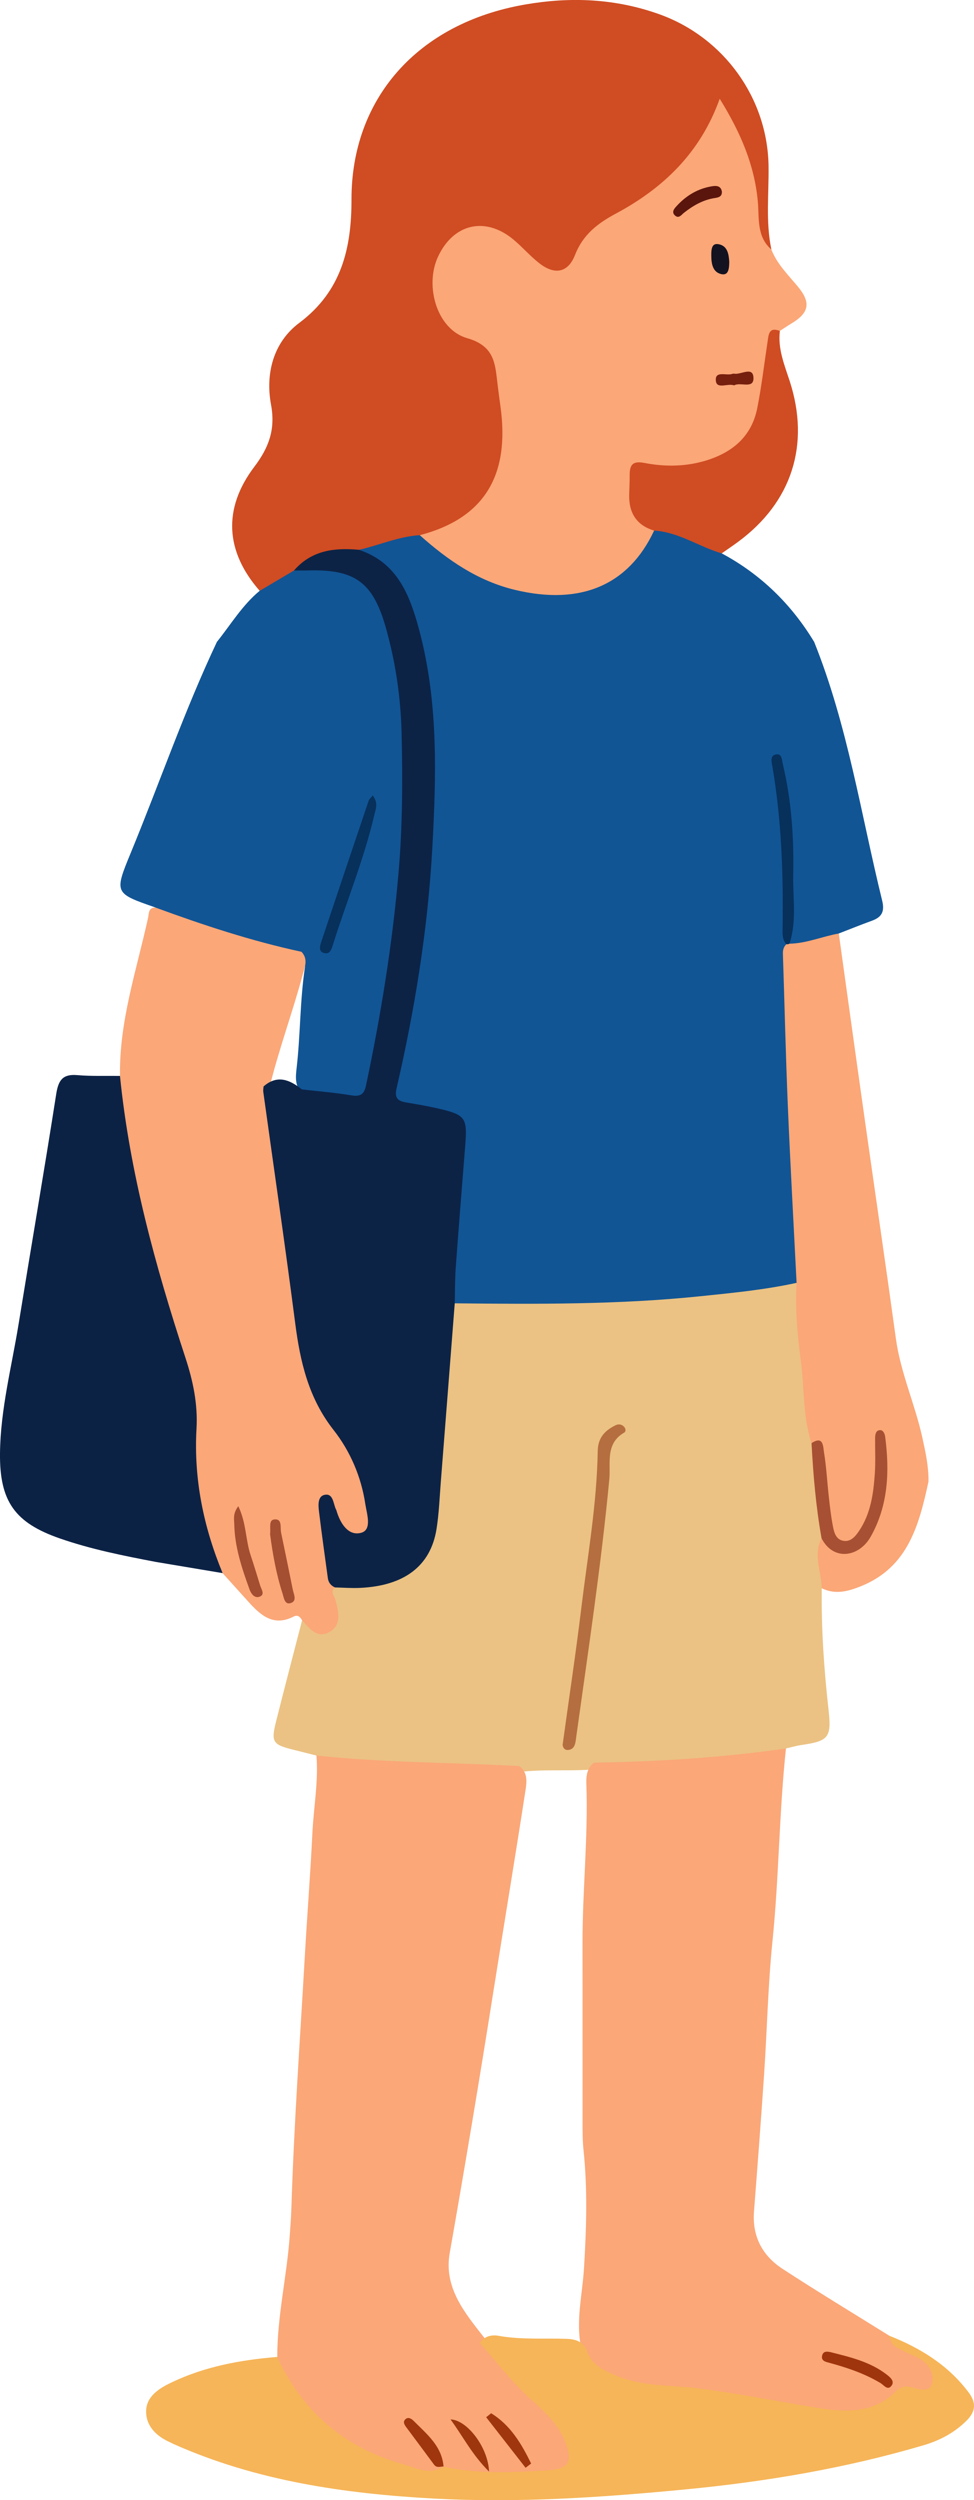 <?xml version="1.0" encoding="UTF-8"?>
<svg id="Layer_2" data-name="Layer 2" xmlns="http://www.w3.org/2000/svg" viewBox="0 0 599.46 1537.84">
  <g id="Scrollytelling_-llustrations" data-name="Scrollytelling -llustrations">
    <path d="M501.11,394.89c20.6,51.27,28.74,105.79,41.82,159.03,1.67,6.82-.22,10.21-6.33,12.43-6.83,2.48-13.57,5.21-20.35,7.83-8.59,9.27-20.63,11.89-30.83,6.72-1.65-11.89-.52-23.86-.38-35.78.26-21.44-1.87-42.66-3.67-58.01,4.2,25.17,4.13,56.41,3.1,87.69-.09,2.63,0,5.03.95,7.45,1.86,17.34,2.38,34.83,2.64,52.13.59,38.87,4.19,77.57,5.18,116.39.33,12.92,4.5,25.84-.75,38.66-10.06,10.11-23.74,8.32-35.96,9.91-53.52,6.99-107.37,8.05-161.28,7.1-5.06-.09-10.27.4-14.85-2.58-8.49-9.46-4.99-20.77-4.01-31.26,2.23-23.89,2.62-47.9,5.27-71.76.8-7.19-2.61-11.61-10.04-13.18-5.69-1.2-11.28-2.9-17.01-3.99-12.91-2.45-16.48-7.04-13.94-19.58,6.35-31.38,12.68-62.8,16.14-94.62,6.19-56.88,10.45-113.88-1.25-170.64-4.47-21.66-10.4-42.78-31.77-54.84-1.94-1.09-3.09-3.05-3.51-5.32,4.6-9.92,14.96-8.64,23.07-11.49,4.3-1.51,9.06-2.52,13.82-1.48,8.31,3.12,14.8,9.11,21.91,14.14,22.84,16.16,47.59,24.96,76.04,19.84,16.29-2.93,29.26-10.76,38.11-24.92,2.53-4.05,5.04-8.05,9.39-10.45,16.54-1.62,30.5,3.45,41.55,16.05,24.04,12.88,42.85,31.23,56.93,54.5Z" style="fill: #115595; stroke-width: 0px;"/>
    <path d="M258.37,329.18c-13.03.78-24.95,6.2-37.49,9.01-3,3.98-7.56,3.22-11.69,4.08-8.96,1.86-18.52,2.53-25.02,10.4-7.63,4.67-13.9,12.44-24.34,10.74-21.11-24.06-22.83-50.53-3.3-76.31,8.95-11.82,13.09-22.97,10.28-38.16-3.56-19.27,1.49-38.45,17.36-50.32,26.18-19.59,32.2-46.26,32.16-75.98-.08-61.56,40.24-108.31,106.79-119.85,28.01-4.86,55.73-3.74,82.93,6.07,39.36,14.19,66.4,51.41,66.97,93.38.23,17.08-1.83,34.23,1.73,51.19-7.11,1.11-8.68-4.37-9.88-9.14-1.68-6.68-2.76-13.51-3.16-20.47-1-17.5-7.91-36.45-17.59-49.65-2.17.25-2.9,2.1-3.69,3.64-13.49,26.3-34.79,44.59-60.38,58.23-9.02,4.8-15.78,11.03-20.66,20.15-8.53,15.91-19.57,17.7-33.73,6.31-6.23-5.01-11.19-11.5-18.36-15.43-10.98-6.01-21.47-3.89-28.97,6.03-13.35,17.65-6.99,44.17,13.79,52.05,11.61,4.4,16.55,10.85,17.64,22.92,1.84,20.27,6.32,40.42.36,60.66-5.36,18.18-13.94,33.63-33.68,39.9-6.13,1.95-11.94,3.06-18.04.53Z" style="fill: #d04c22; stroke-width: 0px;"/>
    <path d="M258.37,329.18c39.36-10.27,55.67-36.39,49.61-79.41-.61-4.32-1.15-8.65-1.7-12.98-1.58-12.53-1.42-23.81-18.72-28.77-18.68-5.35-26.28-32.03-18.07-49.92,9.4-20.49,29.08-25.17,46.41-10.83,5.6,4.63,10.39,10.27,16.12,14.72,9.4,7.29,17.58,5.81,21.88-5.17,4.92-12.55,13.88-19.41,25.26-25.51,29-15.55,51.89-37.29,63.79-70.58,12.71,20.55,21.4,40.52,23.46,63.25.92,10.15-.85,21.47,8.31,29.46,3.53,8.98,10.32,15.6,16.32,22.82,8.18,9.85,7.01,16.12-3.86,22.66-2.45,1.47-4.82,3.1-7.22,4.65-5.9,2.55-4.05,8.23-4.27,12.43-.55,10.56-2.13,20.91-3.99,31.27-5.91,32.99-33.56,44.36-62.3,43.58-1.8-.05-3.55-.76-5.36-.93-9.86-.91-10.82.73-12.27,10.18-1.74,11.38,3.46,19.07,10.81,26.28-15.72,33.65-45.34,46.09-85.49,36.49-23-5.5-41.54-18.33-58.75-33.69Z" style="fill: #fba778; stroke-width: 0px;"/>
    <path d="M159.82,363.41c7.05-4.17,14.09-8.34,21.14-12.51,25-11.29,48.1-2.08,57.59,23.28,9.15,24.46,12.34,50.08,13.32,75.97,2.65,69.83-4.98,138.71-19.48,206.95-4.13,19.42-7.25,22.61-25.97,20.29-7.26-.9-14.51-1.06-20.88-5.22-4.11-4.51-3.61-9.77-2.97-15.36,2.36-20.49,2-41.22,5.09-61.66.38-2.51-1.52-3.89-3.45-5.03-25.43-6.16-50.57-13.28-75.28-21.9-5.42-1.89-11.36-3.39-13.28-10.04-25.21-8.73-25.39-8.81-15.21-33.51,17.83-43.23,33.05-87.52,53.06-129.86,8.55-10.65,15.6-22.57,26.32-31.41Z" style="fill: #115595; stroke-width: 0px;"/>
    <path d="M402.61,326.38q-15.74-4.72-15.37-22.02c.09-3.99.32-7.99.3-11.98-.02-6.16,1.54-9.07,8.97-7.64,12.91,2.49,25.94,2.37,38.78-1.71,16.18-5.14,27.41-15.05,30.78-32.01,2.68-13.5,4.27-27.22,6.34-40.85.66-4.34.77-9.29,7.57-6.6-1.35,10.91,2.78,20.81,6.03,30.79,12.74,39.14,1.36,74.68-32,99.11-3.23,2.37-6.55,4.61-9.83,6.91-14.05-4.1-26.44-13.1-41.57-14.01Z" style="fill: #d04c23; stroke-width: 0px;"/>
    <path d="M279.89,801.67c50.46.51,100.93.84,151.22-4.37,19.81-2.05,39.66-3.95,59.17-8.23,4.48,2.65,4.51,7.12,4.69,11.52,1.19,28.7,5.71,57.12,7.26,85.79,2.69,19.75,4.11,39.66,7.08,59.4-2.8,5.95-1.29,12.09-.64,18.15.5,4.72,1.57,9.44-2.92,12.98-.3,24.94,1.38,49.77,4.16,74.53,1.94,17.23.25,19.45-16.67,21.91-3.21.47-6.35,1.4-9.51,2.13-4.99,7.6-13.2,6.78-20.59,7.5-32.38,3.17-64.76,6.66-97.39,5.32-15.42,1.35-30.95-.26-46.36,1.69-27.3.88-54.54-1.18-81.79-2.16-8.32-.3-16.71-.85-25.07-1.2-6.74-.28-13.05-1.41-17.8-6.79-4.55-1.15-9.1-2.33-13.66-3.45-13.37-3.28-14.4-4.72-11.09-17.85,5.2-20.66,10.61-41.26,15.93-61.88,5.43-3.09,10.62,7.07,15.64.68,3.71-4.72.53-10.39.08-15.65-.35-4.11,1.75-6.8,5.49-8.36,8.91-1.7,18.05-1.16,26.96-3.29,17.16-4.1,27.98-15.49,30.09-32.99,1.9-15.82,3.43-31.72,4.28-47.58,1.32-24.6,4.1-49.09,4.96-73.71.19-5.56.86-10.96,6.47-14.05Z" style="fill: #ebc283; stroke-width: 0px;"/>
    <path d="M194.75,1079.81c41.51,4.46,83.26,4.2,124.88,6.48,5.23,3.98,4.63,9.57,3.79,14.97-6.36,41.24-13.22,82.4-19.74,123.62-8.51,53.76-17.47,107.44-26.91,161.05-3.71,21.08,9.13,36.52,21.11,51.78,12.61,15.02,26.17,29.15,40.35,42.7,6.97,6.66,12.5,14.3,15.02,23.71,2.59,9.67-.55,16.69-9.96,18.47-20.86,3.95-41.94,3.16-62.94.41-2.16-.28-4.02-1.67-5.44-3.4-6.08-6.74-10.07-15.04-16.17-21.79,5.78,6.53,9.92,14.23,15.27,21.09-2.43,4.96-6.97,4.81-11.31,4.3-28.17-3.35-51.9-15.79-71.57-35.93-6.32-6.47-12.67-13.06-17.1-21.12-2.81-5.13-5.78-10.23-3.38-16.43-.04-24.75,5.74-48.91,7.59-73.48.46-6.14.92-12.28,1.11-18.44,1.61-51.82,5.35-103.53,8.3-155.28,1.42-24.98,3.4-49.92,4.61-74.89.78-15.94,3.77-31.77,2.5-47.81Z" style="fill: #fba778; stroke-width: 0px;"/>
    <path d="M365.5,1084.2c39.58-.65,79.03-3.06,118.23-8.75-4.2,39.38-4.28,79.04-8.29,118.47-2.76,27.09-3.32,54.41-5.14,81.6-1.89,28.26-4.06,56.5-6.24,84.73-1.18,15.3,5.12,27.17,17.49,35.25,21.65,14.14,43.81,27.49,65.75,41.17,4.47,5.08,10.66,7.56,16.41,10.62,3.56,1.89,7.06,3.9,9.96,6.58,3.39,3.13,4.62,7.44,3.5,12.02-1.21,4.96-5.23,7.61-9.71,7.31-9.11-.61-15.68,4.15-22.93,8.33-11.54,6.65-24.52,7.13-37.22,5.04-28.33-4.68-56.52-10.24-85.03-13.85-10.1-1.28-20.33-.94-30.38-3.12-9.01-1.96-17.63-4.56-25.14-10.03-5.52-4.03-9.52-9.03-9.27-16.4-3.1-16.11.96-31.98,1.93-47.9,1.49-24.41,2.27-48.71-.31-73.05-.62-5.81-.55-11.65-.56-17.48-.05-36.46.03-72.92-.03-109.39-.06-32.79,3.53-65.48,2.35-98.3-.17-4.84.47-9.51,4.64-12.85Z" style="fill: #fba778; stroke-width: 0px;"/>
    <path d="M206.21,976.44c-3.31,2.68-.41,4.98.24,7.6,1.75,7,4.15,15.04-3.41,19.64-7.67,4.66-12.49-1.95-17.11-7.05-1.2-1.93-2.56-3.67-5.16-2.32-12.38,6.4-20.33-.7-27.88-9.07-5.29-5.87-10.58-11.73-15.87-17.59-14.28-13.13-15.62-31.42-18.8-48.72-3.03-16.48-3.37-33.27-2.39-50.02.61-10.44-2.25-20.21-5.51-29.85-16.33-48.29-29.76-97.35-37.25-147.82-1.41-9.53-6.47-19.85.78-29.42-.54-33.58,10.23-65.16,17.3-97.38.55-2.5.09-6.3,4.52-6.22,29.43,10.82,59.18,20.62,89.89,27.23,4.27,4.58,2.01,9.41.68,14.31-6.25,23.11-14.59,45.6-20.3,68.85,7,40.79,11.52,81.93,17.93,122.8,1.8,11.48,3.43,22.99,4.55,34.55,1.58,16.29,7.2,30.83,16.59,44.31,10.64,15.27,19.37,31.62,23.57,50.02.73,3.22,1.2,6.43,1.19,9.72-.03,6.36-.25,13.06-7.47,15.43-6.92,2.27-11.68-2.23-15.77-7.21-1.53-1.86-2.56-4.1-4.59-7.29-1.44,16.47,5.99,30.57,4.28,45.52Z" style="fill: #fba778; stroke-width: 0px;"/>
    <path d="M73.84,661.79c6,59.5,21.72,116.77,40.28,173.34,4.68,14.28,7.69,28.45,6.82,43.71-1.74,30.76,4.28,60.35,16.07,88.78-13.65-2.29-27.3-4.57-40.96-6.86-20.01-3.81-40-7.79-59.29-14.5C9.12,936.65-.28,923.45,0,894.02c.27-27.12,7.19-53.36,11.5-79.94,7.64-47.09,15.74-94.1,23.11-141.23,1.32-8.44,4-12.33,12.98-11.55,8.7.75,17.49.37,26.25.49Z" style="fill: #0c2245; stroke-width: 0px;"/>
    <path d="M361.05,1445.35c2.83,9.61,11.06,12.9,19.17,16.23,15.84,6.51,32.92,5.42,49.43,7.48,25.28,3.16,50.19,8.34,75.31,12.27,17.03,2.66,33.25,2.65,46.58-10.58,2.52-2.5,5.26-3.32,8.93-2.49,4.72,1.07,11.72,3.98,13.21-2.37,1.48-6.28-2.32-12.69-9.15-15.85-4.28-1.99-8.62-3.9-12.74-6.19-2.63-1.47-4.12-4.07-4.48-7.17,19.19,7.59,36.29,18.11,48.88,34.93,4.63,6.18,4.47,11.58-1.35,17.36-7.51,7.46-16.58,12.19-26.31,15.06-47.9,14.14-96.82,22.4-146.61,27.19-51.56,4.96-103.19,8.44-154.78,5.64-54.88-2.98-109.34-10.82-160.35-33.57-.67-.3-1.29-.68-1.96-.97-8.19-3.62-14.65-9.52-14.9-18.55-.27-9.58,7.89-14.62,15.33-18.2,20.57-9.9,42.73-14.01,65.36-15.83,15.67,33.99,41.84,55.97,77.61,66.02,7.72,2.17,16.23,7.06,24.79,1.39l-.05.05c21.13,4.75,42.54,3.6,63.85,2.34,13.8-.82,15.98-5.91,10.59-18.64-4.61-10.86-13.18-18.28-21.45-25.82-11.35-10.35-20.58-22.46-30.56-33.96,2.79-4.28,7.26-5.14,11.59-4.36,13.75,2.46,27.6,1.39,41.41,1.83,5.45.18,10.1,1.39,12.63,6.79Z" style="fill: #f6b558; stroke-width: 0px;"/>
    <path d="M505.76,976.89c-.23-10.23-5.4-20.45-.14-30.7,1.46-.1,2.96-.17,4.27.56,13.03,7.32,18.63,5.49,25.03-8.22,5.57-11.93,7.98-26.75,7.06-43.5,1.52,13.84-1.95,34.55-7.81,45.04-3.29,5.89-7.42,11.49-15.11,10.5-7.98-1.02-9.78-7.79-11.02-14.43-2.39-12.86-2.42-25.99-4.48-38.9-.57-3.57-.4-7.36-4.11-9.55-5.41-16.27-4.27-33.43-6.5-50.12-2.13-16-3.62-32.24-2.68-48.51-1.82-36.23-3.86-72.46-5.38-108.7-1.31-31.2-2.02-62.43-3.04-93.65-.08-2.32.42-4.29,2.11-5.91.51-.83,1.15-.91,1.9-.33,10.52-.18,20.2-4.47,30.38-6.28,5.32,38.14,10.59,76.3,15.99,114.43,6.36,44.95,12.98,89.87,19.17,134.85,2.9,21.03,11.8,40.37,16.3,60.94,1.95,8.89,3.89,17.72,3.75,26.88-5.78,26.66-12.55,52.68-41.53,64.37-7.9,3.18-15.88,5.39-24.18,1.24Z" style="fill: #fba777; stroke-width: 0px;"/>
    <path d="M206.21,976.44c-2.54-1.11-4.07-2.98-4.44-5.76-1.84-13.67-3.8-27.33-5.45-41.03-.47-3.9-.88-9.45,3.68-10.23,4.95-.85,5.09,5.05,6.58,8.57.14.34.36.64.46.99,2.26,7.95,7.32,16.05,15.29,13.82,6.81-1.9,3.39-11.77,2.5-17.69-2.5-16.75-9.27-32.47-19.56-45.57-15.35-19.54-20.5-41.82-23.57-65.53-6.15-47.55-13.09-95-19.67-142.49-.15-1.06.12-2.17.19-3.26,8.48-7.42,16.13-4.09,23.58,1.82,10.13,1.17,20.32,1.97,30.36,3.65,5.6.94,7.95-.59,9.11-6.07,9.1-43.12,16.18-86.51,19.99-130.47,2.5-28.76,2.58-57.5,1.9-86.27-.52-21.89-3.69-43.5-9.63-64.62-7.91-28.11-18.98-36.23-47.82-35.42-2.91.08-5.83.01-8.74.01,10.71-12.38,24.81-14.12,39.91-12.71,23.66,7.79,31.36,27.91,37.04,49.02,11.91,44.25,10.64,89.47,8.14,134.59-2.75,49.86-10.76,99.03-21.99,147.66-1.42,6.16.95,7.82,6.03,8.68,6.45,1.1,12.92,2.17,19.3,3.64,17.19,3.96,18.3,5.63,16.92,22.95-1.99,25.02-4.01,50.04-5.83,75.08-.53,7.26-.42,14.56-.61,21.85-2.85,36.55-5.68,73.1-8.56,109.65-.77,9.77-1.12,19.62-2.67,29.28-3.64,22.68-19.88,34.91-47.21,36.13-5.07.23-10.16-.17-15.24-.28Z" style="fill: #0c2346; stroke-width: 0px;"/>
    <path d="M485.87,580.46l-.92.35s-.98-.02-.98-.02c-2.72-3.02-2.35-6.78-2.3-10.37.47-33.1-.68-66.08-6.27-98.8-.44-2.59-1.68-6.71,1.95-7.53,4.03-.91,3.83,3.37,4.46,6,5.34,22.4,6.85,45.21,6.38,68.12-.29,14.09,2.3,28.39-2.32,42.25Z" style="fill: #07305b; stroke-width: 0px;"/>
    <path d="M444.28,117.82c.18,2.94-1.79,3.62-4.1,3.95-7.39,1.08-13.56,4.65-19.33,9.2-1.47,1.16-3.08,3.72-5.45,1.56-2.3-2.1-.36-4.25.91-5.65,5.98-6.6,13.31-11.01,22.25-12.36,2.66-.4,5.14-.06,5.73,3.3Z" style="fill: #5a160d; stroke-width: 0px;"/>
    <path d="M451.86,237.06c-3.97-1.51-10.74,2.62-11.28-2.85-.64-6.49,6.62-2.88,10.2-4.26.32-.13.73-.15,1.08-.09,4.13.73,11.38-4.55,11.85,2.18.54,7.7-8.02,2.67-11.86,5.01Z" style="fill: #761f0e; stroke-width: 0px;"/>
    <path d="M448.83,160.9c-.03,4.44-.5,8.65-4.77,7.74-5.37-1.14-6.24-6.3-6.28-11.22-.03-3.28-.05-7.83,4.08-7.27,6.13.83,6.64,6.61,6.97,10.75Z" style="fill: #131220; stroke-width: 0px;"/>
    <path d="M229.39,489.25c3.53,4.72,1.89,8.17,1.08,11.63-6.36,27.4-17.14,53.4-25.55,80.16-.81,2.58-1.77,6.35-5.72,5.09-3.2-1.02-2.34-4.21-1.55-6.58,9.68-29.03,19.44-58.03,29.24-87.02.32-.96,1.27-1.7,2.49-3.27Z" style="fill: #07305b; stroke-width: 0px;"/>
    <path d="M346.26,1073.27c4.11-29.85,8.2-56.87,11.49-83.98,3.9-32.17,9.6-64.18,10.12-96.68.13-8.3,4.38-12.7,10.97-15.94,1.67-.82,3.57-.72,5.07.73,1.23,1.19,1.5,3.08.24,3.8-11.73,6.77-8.21,18.84-9.13,28.6-5.03,52.97-13,105.53-20.32,158.19-.5,3.57-.54,8.11-5.16,8.41-3.08.2-3.26-3.25-3.27-3.13Z" style="fill: #b56e40; stroke-width: 0px;"/>
    <path d="M499.46,887.69c7.43-4.95,7.13,2.32,7.67,5.58,1.48,8.94,1.93,18.04,2.94,27.06.68,6.13,1.36,12.28,2.53,18.33.74,3.87,1.81,8.34,6.55,9.1,4.56.73,7.38-2.87,9.58-6.12,7.18-10.62,8.84-22.92,9.69-35.29.5-7.24.11-14.54.18-21.81.02-2.23.42-4.8,3.08-4.87,1.82-.05,2.85,2.09,3.1,3.99,2.79,21.3,1.93,42.26-8.82,61.42-7.22,12.86-23.12,15.29-30.33,1.09-3.45-19.35-5.13-38.89-6.16-58.49Z" style="fill: #a85033; stroke-width: 0px;"/>
    <path d="M302.28,1484.37c12.03,7.45,18.72,18.89,24.61,30.93-1.14.87-2.28,1.74-3.41,2.61-8.09-10.36-16.18-20.72-24.26-31.08,1.02-.82,2.04-1.65,3.07-2.47Z" style="fill: #9f360d; stroke-width: 0px;"/>
    <path d="M273.04,1517.12c-2.04-.03-4.24,1.12-5.92-1.16-5.55-7.54-11.17-15.03-16.75-22.54-1.31-1.76-2.87-3.78-.58-5.58,1.62-1.28,3.56-.03,4.8,1.23,8.04,8.11,17.35,15.42,18.4,28.1,0,0,.47.42.47.42l-.43-.47Z" style="fill: #9f360d; stroke-width: 0px;"/>
    <path d="M301,1520.26c-10.54-10.44-16.04-21.66-23.73-32.09,10.13.26,23.13,17.06,23.73,32.09Z" style="fill: #9d360d; stroke-width: 0px;"/>
    <path d="M511.55,1446.89c12.01,3.02,24.11,5.91,34.17,13.69,2.12,1.64,5.32,4.15,2.73,7.15-2.3,2.67-4.54-.71-6.46-1.87-9.79-5.87-20.41-9.47-31.34-12.44-2.16-.59-5.63-1.12-4.6-4.75.77-2.72,3.28-2.31,5.51-1.79Z" style="fill: #9f350d; stroke-width: 0px;"/>
    <path d="M146.67,926.46c4.97,10.35,4.42,20.75,7.59,30.15,2.09,6.19,3.94,12.47,5.88,18.71.71,2.28,3.03,5.29-.11,6.69-3.26,1.45-5.46-1.64-6.45-4.36-4.7-12.98-9.13-26.07-9.39-40.09-.06-3.16-1.02-6.53,2.49-11.1Z" style="fill: #a34d31; stroke-width: 0px;"/>
    <path d="M166.22,943.59c.52-3.58-1.1-8.63,2.62-9,5.07-.51,3.5,4.94,4.16,8.1,2.44,11.67,4.84,23.34,7.19,35.03.6,3.01,2.89,7.15-1.47,8.38-3.57,1.01-4.03-3.46-4.83-5.94-3.9-12.06-6.09-24.5-7.67-36.56Z" style="fill: #a44e32; stroke-width: 0px;"/>
  </g>
</svg>